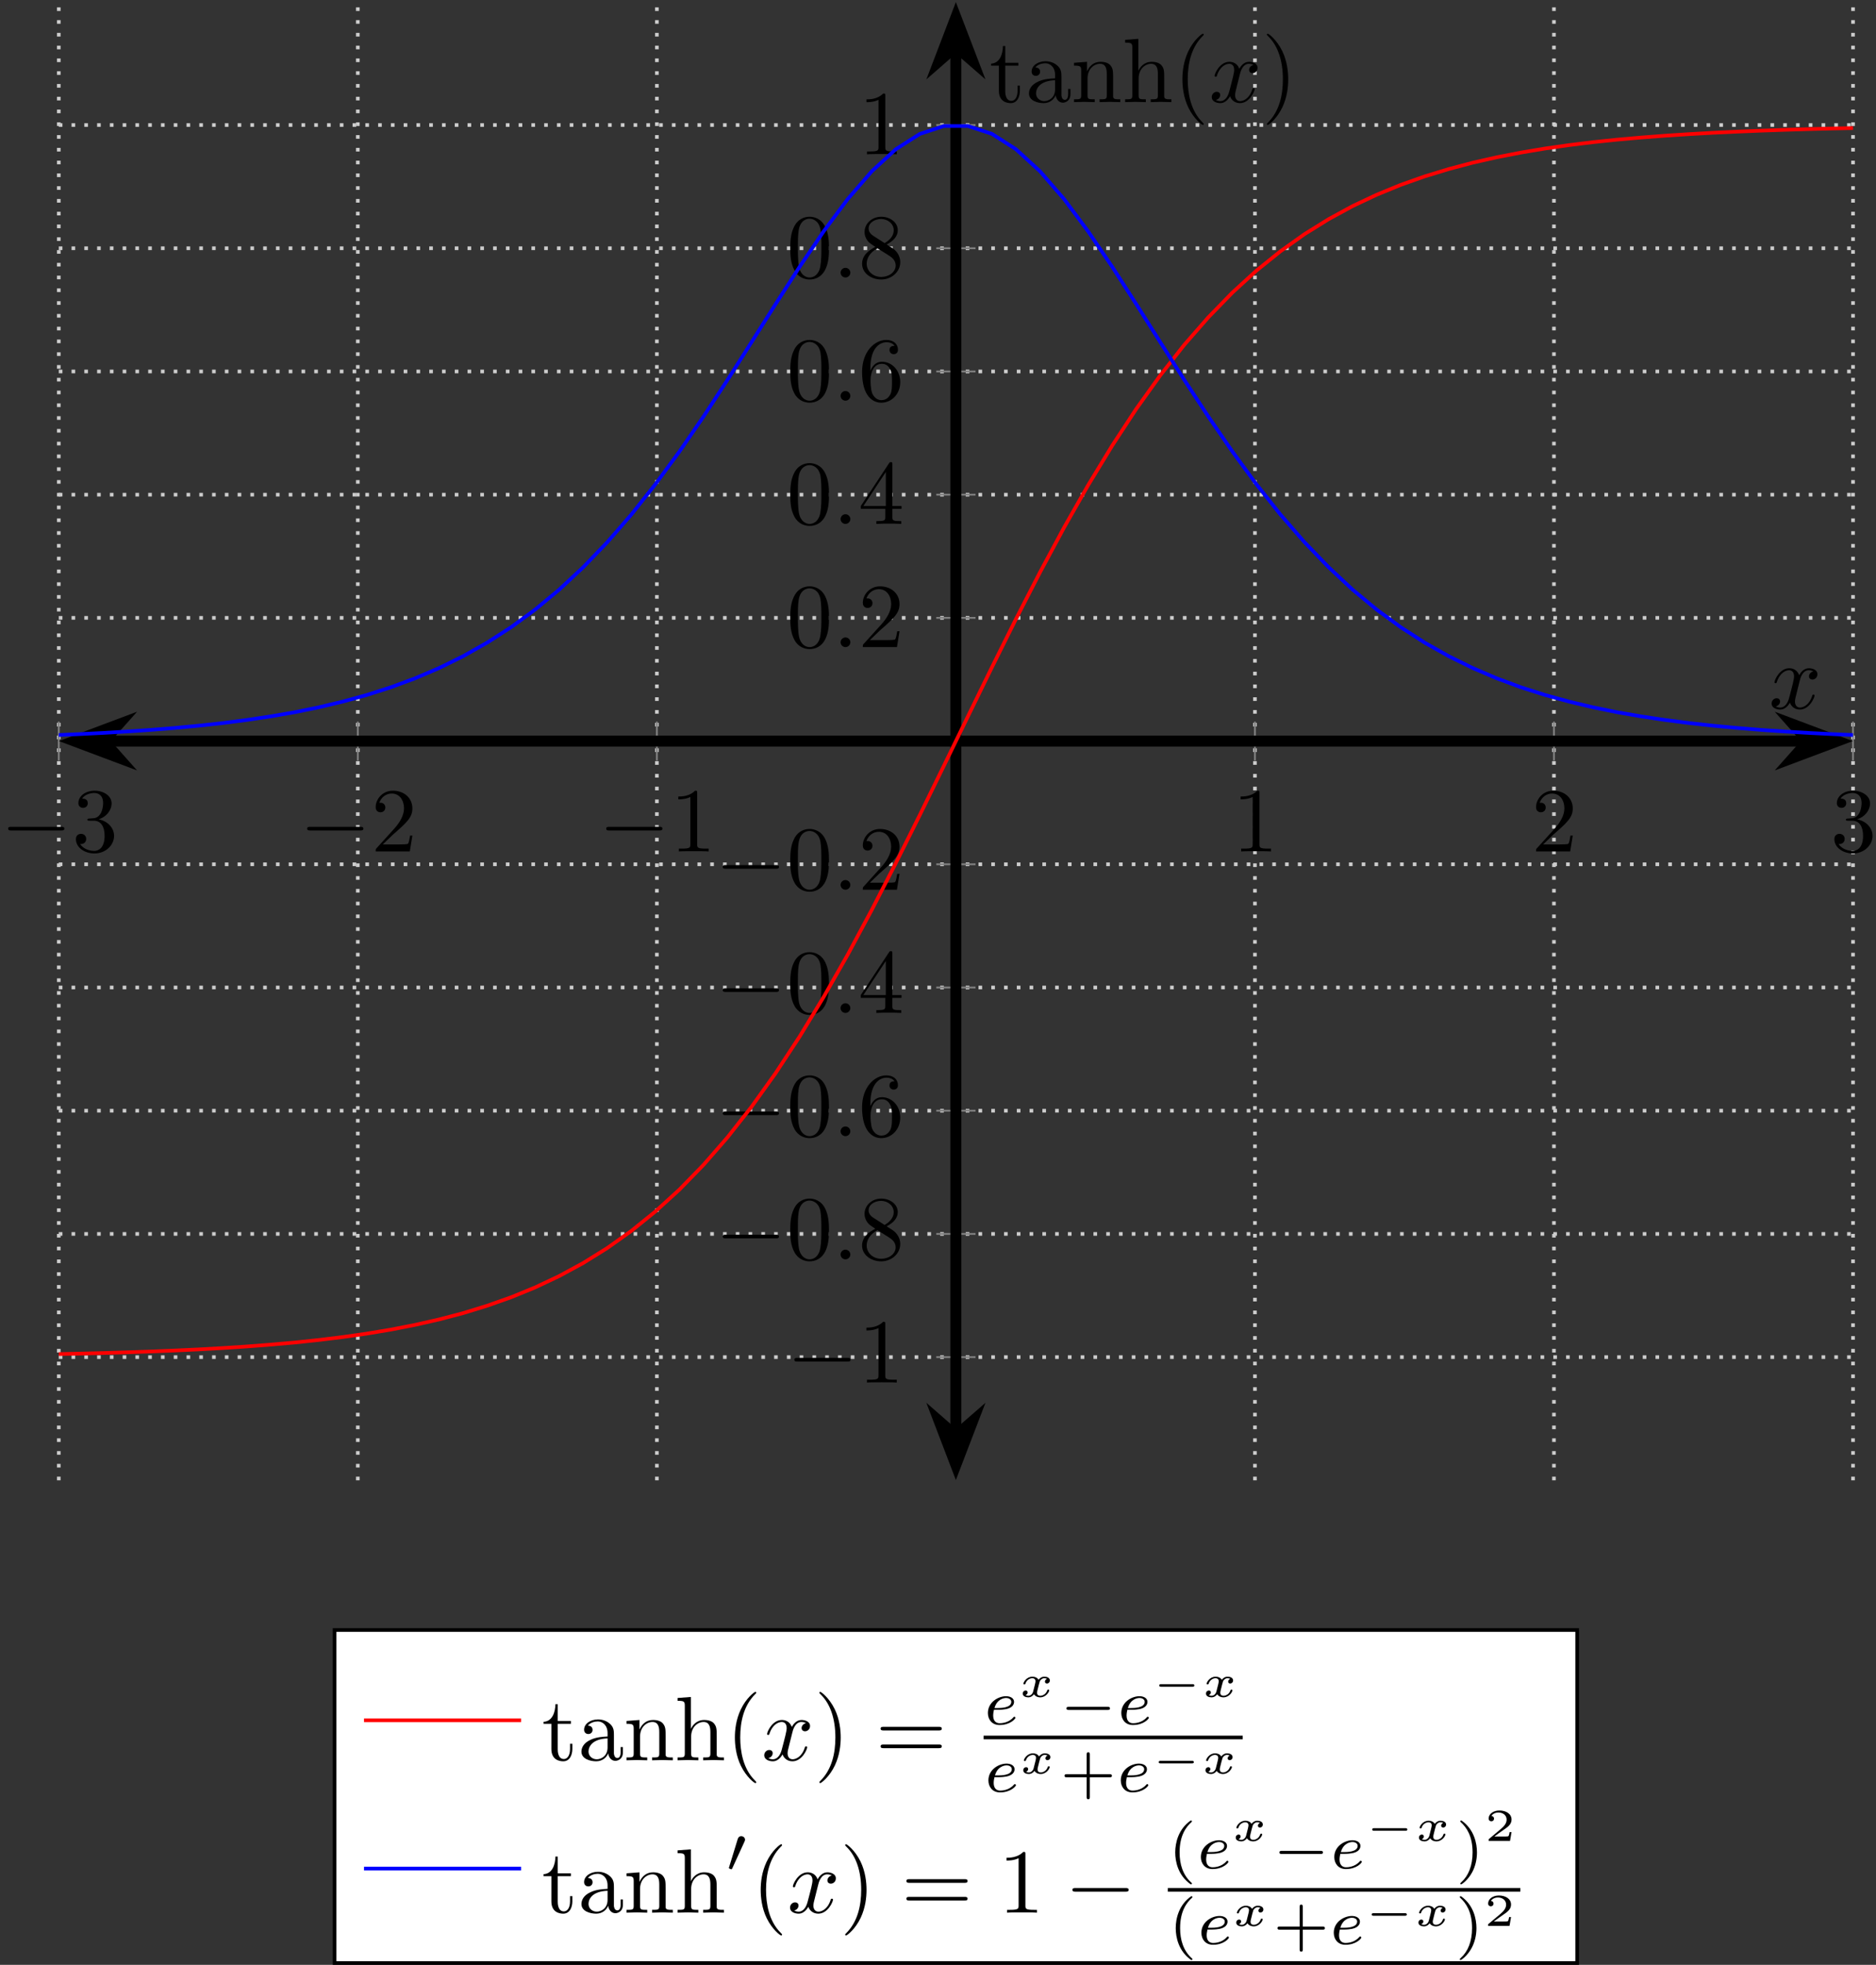 <?xml version='1.0' encoding='UTF-8'?>
<!-- This file was generated by dvisvgm 3.2.1 -->
<svg version='1.1' xmlns='http://www.w3.org/2000/svg' xmlns:xlink='http://www.w3.org/1999/xlink' width='216.183pt' height='226.37pt' viewBox='-68.464 -71.582 216.183 226.37'>
<rect x="-68.464" y="-71.582" width="216.183" height="226.37" fill="#333333" stroke="none"/>
<defs>
<clipPath id='clip1'>
<path d='M-61.691 98.965H145.07V-71.371H-61.691Z'/>
</clipPath>
<path id='g8-50' d='M2.934-.961H2.725C2.71-.867 2.66-.558 2.58-.508C2.54-.478 2.122-.478 2.047-.478H1.071C1.4-.722 1.768-1.001 2.067-1.2C2.516-1.509 2.934-1.798 2.934-2.326C2.934-2.964 2.331-3.318 1.619-3.318C.946-3.318 .453-2.929 .453-2.441C.453-2.182 .672-2.137 .742-2.137C.877-2.137 1.036-2.227 1.036-2.431C1.036-2.61 .907-2.71 .752-2.725C.892-2.949 1.181-3.098 1.514-3.098C1.998-3.098 2.401-2.809 2.401-2.321C2.401-1.903 2.112-1.584 1.729-1.26L.513-.229C.463-.184 .458-.184 .453-.149V0H2.77L2.934-.961Z'/>
<path id='g7-40' d='M2.476-5.23C1.151-4.296 .802-2.817 .802-1.75C.802-.767 1.095 .76 2.476 1.736C2.532 1.736 2.615 1.736 2.615 1.653C2.615 1.611 2.594 1.597 2.545 1.548C1.618 .711 1.276-.474 1.276-1.743C1.276-3.626 1.995-4.547 2.566-5.063C2.594-5.091 2.615-5.112 2.615-5.147C2.615-5.23 2.532-5.23 2.476-5.23Z'/>
<path id='g7-41' d='M.628-5.23C.579-5.23 .495-5.23 .495-5.147C.495-5.112 .516-5.091 .558-5.042C1.158-4.491 1.827-3.55 1.827-1.75C1.827-.293 1.374 .809 .621 1.492C.502 1.611 .495 1.618 .495 1.653S.516 1.736 .586 1.736C.669 1.736 1.332 1.276 1.792 .404C2.099-.174 2.301-.928 2.301-1.743C2.301-2.727 2.008-4.254 .628-5.23Z'/>
<path id='g7-43' d='M3.229-1.576H5.363C5.454-1.576 5.621-1.576 5.621-1.743C5.621-1.918 5.461-1.918 5.363-1.918H3.229V-4.059C3.229-4.149 3.229-4.317 3.062-4.317C2.887-4.317 2.887-4.156 2.887-4.059V-1.918H.746C.656-1.918 .488-1.918 .488-1.75C.488-1.576 .649-1.576 .746-1.576H2.887V.565C2.887 .656 2.887 .823 3.055 .823C3.229 .823 3.229 .663 3.229 .565V-1.576Z'/>
<path id='g5-120' d='M3.093-1.953C2.864-1.883 2.864-1.664 2.864-1.659C2.864-1.574 2.924-1.455 3.088-1.455C3.228-1.455 3.397-1.574 3.397-1.793C3.397-2.087 3.068-2.202 2.804-2.202C2.481-2.202 2.271-1.993 2.172-1.863C2.007-2.147 1.689-2.202 1.509-2.202C.887-2.202 .533-1.614 .533-1.43C.533-1.36 .613-1.36 .638-1.36C.682-1.36 .722-1.365 .742-1.42C.892-1.908 1.3-2.032 1.489-2.032C1.654-2.032 1.843-1.963 1.843-1.699C1.843-1.574 1.753-1.23 1.584-.568C1.509-.284 1.28-.115 1.066-.115C1.031-.115 .887-.115 .767-.194C.991-.274 .991-.463 .991-.483C.991-.628 .882-.692 .772-.692C.648-.692 .463-.593 .463-.354C.463-.05 .802 .055 1.056 .055C1.33 .055 1.554-.105 1.674-.284C1.873 .015 2.192 .055 2.346 .055C2.974 .055 3.328-.538 3.328-.717C3.328-.787 3.243-.787 3.223-.787C3.138-.787 3.128-.757 3.113-.712C2.969-.264 2.585-.115 2.366-.115C2.217-.115 2.012-.169 2.012-.448C2.012-.508 2.012-.543 2.052-.712C2.137-1.061 2.271-1.614 2.311-1.704C2.376-1.833 2.54-2.032 2.795-2.032C2.809-2.032 2.979-2.032 3.093-1.953Z'/>
<path id='g4-101' d='M1.562-1.59C1.757-1.59 2.308-1.604 2.685-1.736C3.201-1.918 3.299-2.253 3.299-2.462C3.299-2.845 2.915-3.075 2.434-3.075C1.597-3.075 .467-2.434 .467-1.241C.467-.537 .907 .07 1.723 .07C2.901 .07 3.452-.621 3.452-.718C3.452-.76 3.389-.837 3.333-.837C3.292-.837 3.278-.823 3.222-.767C2.678-.126 1.862-.126 1.736-.126C1.318-.126 1.039-.404 1.039-.969C1.039-1.067 1.039-1.206 1.123-1.59H1.562ZM1.179-1.785C1.465-2.797 2.239-2.88 2.434-2.88C2.741-2.88 2.999-2.727 2.999-2.462C2.999-1.785 1.82-1.785 1.52-1.785H1.179Z'/>
<path id='g2-0' d='M4.384-1.106C4.463-1.106 4.598-1.106 4.598-1.245S4.463-1.385 4.384-1.385H1.011C.932-1.385 .797-1.385 .797-1.245S.932-1.106 1.011-1.106H4.384Z'/>
<path id='g6-40' d='M3.298 2.391C3.298 2.361 3.298 2.341 3.128 2.172C1.883 .917 1.564-.966 1.564-2.491C1.564-4.224 1.943-5.958 3.168-7.203C3.298-7.323 3.298-7.342 3.298-7.372C3.298-7.442 3.258-7.472 3.198-7.472C3.098-7.472 2.202-6.795 1.614-5.529C1.106-4.433 .986-3.328 .986-2.491C.986-1.714 1.096-.508 1.644 .618C2.242 1.843 3.098 2.491 3.198 2.491C3.258 2.491 3.298 2.461 3.298 2.391Z'/>
<path id='g6-41' d='M2.879-2.491C2.879-3.268 2.77-4.473 2.222-5.599C1.624-6.824 .767-7.472 .667-7.472C.608-7.472 .568-7.432 .568-7.372C.568-7.342 .568-7.323 .757-7.143C1.733-6.157 2.301-4.573 2.301-2.491C2.301-.787 1.933 .966 .697 2.222C.568 2.341 .568 2.361 .568 2.391C.568 2.451 .608 2.491 .667 2.491C.767 2.491 1.664 1.813 2.252 .548C2.76-.548 2.879-1.654 2.879-2.491Z'/>
<path id='g6-48' d='M4.583-3.188C4.583-3.985 4.533-4.782 4.184-5.519C3.726-6.476 2.909-6.635 2.491-6.635C1.893-6.635 1.166-6.376 .757-5.45C.438-4.762 .389-3.985 .389-3.188C.389-2.441 .428-1.544 .837-.787C1.265 .02 1.993 .219 2.481 .219C3.019 .219 3.776 .01 4.214-.936C4.533-1.624 4.583-2.401 4.583-3.188ZM2.481 0C2.092 0 1.504-.249 1.325-1.205C1.215-1.803 1.215-2.72 1.215-3.308C1.215-3.945 1.215-4.603 1.295-5.141C1.484-6.326 2.232-6.416 2.481-6.416C2.809-6.416 3.467-6.237 3.656-5.25C3.756-4.692 3.756-3.935 3.756-3.308C3.756-2.56 3.756-1.883 3.646-1.245C3.497-.299 2.929 0 2.481 0Z'/>
<path id='g6-49' d='M2.929-6.376C2.929-6.615 2.929-6.635 2.7-6.635C2.082-5.998 1.205-5.998 .887-5.998V-5.689C1.086-5.689 1.674-5.689 2.192-5.948V-.787C2.192-.428 2.162-.309 1.265-.309H.946V0C1.295-.03 2.162-.03 2.56-.03S3.826-.03 4.174 0V-.309H3.856C2.959-.309 2.929-.418 2.929-.787V-6.376Z'/>
<path id='g6-50' d='M1.265-.767L2.321-1.793C3.875-3.168 4.473-3.706 4.473-4.702C4.473-5.838 3.577-6.635 2.361-6.635C1.235-6.635 .498-5.719 .498-4.832C.498-4.274 .996-4.274 1.026-4.274C1.196-4.274 1.544-4.394 1.544-4.802C1.544-5.061 1.365-5.32 1.016-5.32C.936-5.32 .917-5.32 .887-5.31C1.116-5.958 1.654-6.326 2.232-6.326C3.138-6.326 3.567-5.519 3.567-4.702C3.567-3.905 3.068-3.118 2.521-2.501L.608-.369C.498-.259 .498-.239 .498 0H4.194L4.473-1.733H4.224C4.174-1.435 4.105-.996 4.005-.847C3.935-.767 3.278-.767 3.059-.767H1.265Z'/>
<path id='g6-51' d='M2.889-3.507C3.706-3.776 4.284-4.473 4.284-5.26C4.284-6.077 3.407-6.635 2.451-6.635C1.445-6.635 .687-6.037 .687-5.28C.687-4.951 .907-4.762 1.196-4.762C1.504-4.762 1.704-4.981 1.704-5.27C1.704-5.768 1.235-5.768 1.086-5.768C1.395-6.257 2.052-6.386 2.411-6.386C2.819-6.386 3.367-6.167 3.367-5.27C3.367-5.151 3.347-4.573 3.088-4.134C2.79-3.656 2.451-3.626 2.202-3.616C2.122-3.606 1.883-3.587 1.813-3.587C1.733-3.577 1.664-3.567 1.664-3.467C1.664-3.357 1.733-3.357 1.903-3.357H2.341C3.158-3.357 3.527-2.68 3.527-1.704C3.527-.349 2.839-.06 2.401-.06C1.973-.06 1.225-.229 .877-.817C1.225-.767 1.534-.986 1.534-1.365C1.534-1.724 1.265-1.923 .976-1.923C.737-1.923 .418-1.783 .418-1.345C.418-.438 1.345 .219 2.431 .219C3.646 .219 4.553-.687 4.553-1.704C4.553-2.521 3.925-3.298 2.889-3.507Z'/>
<path id='g6-52' d='M2.929-1.644V-.777C2.929-.418 2.909-.309 2.172-.309H1.963V0C2.371-.03 2.889-.03 3.308-.03S4.254-.03 4.663 0V-.309H4.453C3.716-.309 3.696-.418 3.696-.777V-1.644H4.692V-1.953H3.696V-6.486C3.696-6.685 3.696-6.745 3.537-6.745C3.447-6.745 3.417-6.745 3.337-6.625L.279-1.953V-1.644H2.929ZM2.989-1.953H.558L2.989-5.669V-1.953Z'/>
<path id='g6-54' d='M1.315-3.268V-3.507C1.315-6.027 2.55-6.386 3.059-6.386C3.298-6.386 3.716-6.326 3.935-5.988C3.786-5.988 3.387-5.988 3.387-5.539C3.387-5.23 3.626-5.081 3.846-5.081C4.005-5.081 4.304-5.171 4.304-5.559C4.304-6.157 3.866-6.635 3.039-6.635C1.763-6.635 .418-5.35 .418-3.148C.418-.488 1.574 .219 2.501 .219C3.606 .219 4.553-.717 4.553-2.032C4.553-3.298 3.666-4.254 2.56-4.254C1.883-4.254 1.514-3.746 1.315-3.268ZM2.501-.06C1.873-.06 1.574-.658 1.514-.807C1.335-1.275 1.335-2.072 1.335-2.252C1.335-3.029 1.654-4.025 2.55-4.025C2.71-4.025 3.168-4.025 3.477-3.407C3.656-3.039 3.656-2.531 3.656-2.042C3.656-1.564 3.656-1.066 3.487-.707C3.188-.11 2.73-.06 2.501-.06Z'/>
<path id='g6-56' d='M1.624-4.553C1.166-4.852 1.126-5.191 1.126-5.36C1.126-5.968 1.773-6.386 2.481-6.386C3.208-6.386 3.846-5.868 3.846-5.151C3.846-4.583 3.457-4.105 2.859-3.756L1.624-4.553ZM3.078-3.606C3.796-3.975 4.284-4.493 4.284-5.151C4.284-6.067 3.397-6.635 2.491-6.635C1.494-6.635 .687-5.898 .687-4.971C.687-4.792 .707-4.344 1.126-3.875C1.235-3.756 1.604-3.507 1.853-3.337C1.275-3.049 .418-2.491 .418-1.504C.418-.448 1.435 .219 2.481 .219C3.606 .219 4.553-.608 4.553-1.674C4.553-2.032 4.443-2.481 4.065-2.899C3.875-3.108 3.716-3.208 3.078-3.606ZM2.082-3.188L3.308-2.411C3.587-2.222 4.055-1.923 4.055-1.315C4.055-.578 3.308-.06 2.491-.06C1.634-.06 .917-.677 .917-1.504C.917-2.082 1.235-2.72 2.082-3.188Z'/>
<path id='g6-61' d='M6.844-3.258C6.994-3.258 7.183-3.258 7.183-3.457S6.994-3.656 6.854-3.656H.887C.747-3.656 .558-3.656 .558-3.457S.747-3.258 .897-3.258H6.844ZM6.854-1.325C6.994-1.325 7.183-1.325 7.183-1.524S6.994-1.724 6.844-1.724H.897C.747-1.724 .558-1.724 .558-1.524S.747-1.325 .887-1.325H6.854Z'/>
<path id='g6-97' d='M3.318-.757C3.357-.359 3.626 .06 4.095 .06C4.304 .06 4.912-.08 4.912-.887V-1.445H4.663V-.887C4.663-.309 4.413-.249 4.304-.249C3.975-.249 3.935-.697 3.935-.747V-2.74C3.935-3.158 3.935-3.547 3.577-3.915C3.188-4.304 2.69-4.463 2.212-4.463C1.395-4.463 .707-3.995 .707-3.337C.707-3.039 .907-2.869 1.166-2.869C1.445-2.869 1.624-3.068 1.624-3.328C1.624-3.447 1.574-3.776 1.116-3.786C1.385-4.134 1.873-4.244 2.192-4.244C2.68-4.244 3.248-3.856 3.248-2.969V-2.6C2.74-2.57 2.042-2.54 1.415-2.242C.667-1.903 .418-1.385 .418-.946C.418-.139 1.385 .11 2.012 .11C2.67 .11 3.128-.289 3.318-.757ZM3.248-2.391V-1.395C3.248-.448 2.531-.11 2.082-.11C1.594-.11 1.186-.458 1.186-.956C1.186-1.504 1.604-2.331 3.248-2.391Z'/>
<path id='g6-104' d='M1.096-.757C1.096-.309 .986-.309 .319-.309V0C.667-.01 1.176-.03 1.445-.03C1.704-.03 2.222-.01 2.56 0V-.309C1.893-.309 1.783-.309 1.783-.757V-2.59C1.783-3.626 2.491-4.184 3.128-4.184C3.756-4.184 3.866-3.646 3.866-3.078V-.757C3.866-.309 3.756-.309 3.088-.309V0C3.437-.01 3.945-.03 4.214-.03C4.473-.03 4.991-.01 5.33 0V-.309C4.812-.309 4.563-.309 4.553-.608V-2.511C4.553-3.367 4.553-3.676 4.244-4.035C4.105-4.204 3.776-4.403 3.198-4.403C2.361-4.403 1.923-3.806 1.753-3.427V-6.914L.319-6.804V-6.496C1.016-6.496 1.096-6.426 1.096-5.938V-.757Z'/>
<path id='g6-110' d='M1.096-3.427V-.757C1.096-.309 .986-.309 .319-.309V0C.667-.01 1.176-.03 1.445-.03C1.704-.03 2.222-.01 2.56 0V-.309C1.893-.309 1.783-.309 1.783-.757V-2.59C1.783-3.626 2.491-4.184 3.128-4.184C3.756-4.184 3.866-3.646 3.866-3.078V-.757C3.866-.309 3.756-.309 3.088-.309V0C3.437-.01 3.945-.03 4.214-.03C4.473-.03 4.991-.01 5.33 0V-.309C4.812-.309 4.563-.309 4.553-.608V-2.511C4.553-3.367 4.553-3.676 4.244-4.035C4.105-4.204 3.776-4.403 3.198-4.403C2.471-4.403 2.002-3.975 1.724-3.357V-4.403L.319-4.294V-3.985C1.016-3.985 1.096-3.915 1.096-3.427Z'/>
<path id='g6-116' d='M1.724-3.985H3.148V-4.294H1.724V-6.127H1.474C1.465-5.31 1.166-4.244 .189-4.204V-3.985H1.036V-1.235C1.036-.01 1.963 .11 2.321 .11C3.029 .11 3.308-.598 3.308-1.235V-1.803H3.059V-1.255C3.059-.518 2.76-.139 2.391-.139C1.724-.139 1.724-1.046 1.724-1.215V-3.985Z'/>
<path id='g1-0' d='M5.189-1.576C5.3-1.576 5.467-1.576 5.467-1.743C5.467-1.918 5.307-1.918 5.189-1.918H1.032C.921-1.918 .753-1.918 .753-1.75C.753-1.576 .914-1.576 1.032-1.576H5.189Z'/>
<path id='g1-48' d='M2.022-3.292C2.078-3.41 2.085-3.466 2.085-3.515C2.085-3.731 1.89-3.898 1.674-3.898C1.409-3.898 1.325-3.682 1.29-3.571L.37-.551C.363-.537 .335-.446 .335-.439C.335-.356 .551-.286 .607-.286C.656-.286 .663-.3 .711-.404L2.022-3.292Z'/>
<path id='g3-58' d='M1.913-.528C1.913-.817 1.674-1.056 1.385-1.056S.857-.817 .857-.528S1.096 0 1.385 0S1.913-.239 1.913-.528Z'/>
<path id='g3-120' d='M3.328-3.009C3.387-3.268 3.616-4.184 4.314-4.184C4.364-4.184 4.603-4.184 4.812-4.055C4.533-4.005 4.334-3.756 4.334-3.517C4.334-3.357 4.443-3.168 4.712-3.168C4.932-3.168 5.25-3.347 5.25-3.746C5.25-4.264 4.663-4.403 4.324-4.403C3.746-4.403 3.397-3.875 3.278-3.646C3.029-4.304 2.491-4.403 2.202-4.403C1.166-4.403 .598-3.118 .598-2.869C.598-2.77 .697-2.77 .717-2.77C.797-2.77 .827-2.79 .847-2.879C1.186-3.935 1.843-4.184 2.182-4.184C2.371-4.184 2.72-4.095 2.72-3.517C2.72-3.208 2.55-2.54 2.182-1.146C2.022-.528 1.674-.11 1.235-.11C1.176-.11 .946-.11 .737-.239C.986-.289 1.205-.498 1.205-.777C1.205-1.046 .986-1.126 .837-1.126C.538-1.126 .289-.867 .289-.548C.289-.09 .787 .11 1.225 .11C1.883 .11 2.242-.588 2.271-.648C2.391-.279 2.75 .11 3.347 .11C4.374 .11 4.941-1.176 4.941-1.425C4.941-1.524 4.852-1.524 4.822-1.524C4.732-1.524 4.712-1.484 4.692-1.415C4.364-.349 3.686-.11 3.367-.11C2.979-.11 2.819-.428 2.819-.767C2.819-.986 2.879-1.205 2.989-1.644L3.328-3.009Z'/>
<path id='g0-0' d='M6.565-2.291C6.735-2.291 6.914-2.291 6.914-2.491S6.735-2.69 6.565-2.69H1.176C1.006-2.69 .827-2.69 .827-2.491S1.006-2.291 1.176-2.291H6.565Z'/>
</defs>
<g id='page1'>
<path d='M-61.691 98.964V-71.371M-27.23 98.964V-71.371M7.231 98.964V-71.371M76.149 98.964V-71.371M110.609 98.964V-71.371M145.07 98.964V-71.371' stroke='#ccc' fill='none' stroke-width='.421' stroke-miterlimit='10' stroke-dasharray='.421 1.051'/>
<path d='M-61.691 84.77H145.07M-61.691 70.578H145.07M-61.691 56.383H145.07M-61.691 42.188H145.07M-61.691 27.992H145.07M-61.691-.398H145.07M-61.691-14.59H145.07M-61.691-28.785H145.07M-61.691-42.981H145.07M-61.691-57.176H145.07' stroke='#ccc' fill='none' stroke-width='.421' stroke-miterlimit='10' stroke-dasharray='.421 1.051'/>
<path d='M-61.691 16.043V11.555M-27.23 16.043V11.555M7.231 16.043V11.555M76.149 16.043V11.555M110.609 16.043V11.555M145.07 16.043V11.555' stroke='#808080' fill='none' stroke-width='.21' stroke-miterlimit='10'/>
<path d='M39.426 84.77H43.954M39.426 70.578H43.954M39.426 56.383H43.954M39.426 42.188H43.954M39.426 27.992H43.954M39.426-.398H43.954M39.426-14.59H43.954M39.426-28.785H43.954M39.426-42.981H43.954M39.426-57.176H43.954' stroke='#808080' fill='none' stroke-width='.21' stroke-miterlimit='10'/>
<path d='M-56.203 13.797H139.581' stroke='#000' fill='none' stroke-width='1.262' stroke-miterlimit='10'/>
<path d='M-59.879 13.797L-54.836 15.691L-56.52 13.797L-54.836 11.902Z'/>
<path d='M-59.879 13.797L-54.836 15.691L-56.52 13.797L-54.836 11.902Z' stroke='#000' fill='none' stroke-width='1.262' stroke-miterlimit='10'/>
<path d='M143.258 13.797L138.215 11.902L139.899 13.797L138.215 15.691Z'/>
<path d='M143.258 13.797L138.215 11.902L139.899 13.797L138.215 15.691Z' stroke='#000' fill='none' stroke-width='1.262' stroke-miterlimit='10'/>
<path d='M41.688 93.523V-65.926' stroke='#000' fill='none' stroke-width='1.262' stroke-miterlimit='10'/>
<path d='M41.687 97.168L43.602 92.172L41.687 93.84L39.777 92.172Z'/>
<path d='M41.687 97.168L43.602 92.172L41.687 93.84L39.777 92.172Z' stroke='#000' fill='none' stroke-width='1.262' stroke-miterlimit='10'/>
<path d='M41.687-69.574L39.777-64.574L41.687-66.242L43.602-64.574Z'/>
<path d='M41.687-69.574L39.777-64.574L41.687-66.242L43.602-64.574Z' stroke='#000' fill='none' stroke-width='1.262' stroke-miterlimit='10'/>
<g transform='matrix(1.064 0 0 1.055 159.843 -25.185)'>
<use x='-214.52' y='49.003' xlink:href='#g0-0'/>
<use x='-206.772' y='49.003' xlink:href='#g6-51'/>
</g>
<g transform='matrix(1.064 0 0 1.055 194.303 -25.185)'>
<use x='-214.52' y='49.003' xlink:href='#g0-0'/>
<use x='-206.772' y='49.003' xlink:href='#g6-50'/>
</g>
<g transform='matrix(1.064 0 0 1.055 228.763 -25.185)'>
<use x='-214.52' y='49.003' xlink:href='#g0-0'/>
<use x='-206.772' y='49.003' xlink:href='#g6-49'/>
</g>
<g transform='matrix(1.064 0 0 1.055 301.805 -25.185)'>
<use x='-214.52' y='49.003' xlink:href='#g6-49'/>
</g>
<g transform='matrix(1.064 0 0 1.055 336.265 -25.185)'>
<use x='-214.52' y='49.003' xlink:href='#g6-50'/>
</g>
<g transform='matrix(1.064 0 0 1.055 370.725 -25.185)'>
<use x='-214.52' y='49.003' xlink:href='#g6-51'/>
</g>
<g transform='matrix(1.064 0 0 1.055 250.44 36.003)'>
<use x='-214.52' y='49.003' xlink:href='#g0-0'/>
<use x='-206.772' y='49.003' xlink:href='#g6-49'/>
</g>
<g transform='matrix(1.064 0 0 1.055 242.193 21.808)'>
<use x='-214.52' y='49.003' xlink:href='#g0-0'/>
<use x='-206.772' y='49.003' xlink:href='#g6-48'/>
<use x='-201.79' y='49.003' xlink:href='#g3-58'/>
<use x='-199.023' y='49.003' xlink:href='#g6-56'/>
</g>
<g transform='matrix(1.064 0 0 1.055 242.193 7.614)'>
<use x='-214.52' y='49.003' xlink:href='#g0-0'/>
<use x='-206.772' y='49.003' xlink:href='#g6-48'/>
<use x='-201.79' y='49.003' xlink:href='#g3-58'/>
<use x='-199.023' y='49.003' xlink:href='#g6-54'/>
</g>
<g transform='matrix(1.064 0 0 1.055 242.193 -6.581)'>
<use x='-214.52' y='49.003' xlink:href='#g0-0'/>
<use x='-206.772' y='49.003' xlink:href='#g6-48'/>
<use x='-201.79' y='49.003' xlink:href='#g3-58'/>
<use x='-199.023' y='49.003' xlink:href='#g6-52'/>
</g>
<g transform='matrix(1.064 0 0 1.055 242.193 -20.775)'>
<use x='-214.52' y='49.003' xlink:href='#g0-0'/>
<use x='-206.772' y='49.003' xlink:href='#g6-48'/>
<use x='-201.79' y='49.003' xlink:href='#g3-58'/>
<use x='-199.023' y='49.003' xlink:href='#g6-50'/>
</g>
<g transform='matrix(1.064 0 0 1.055 250.44 -48.727)'>
<use x='-214.52' y='49.003' xlink:href='#g6-48'/>
<use x='-209.539' y='49.003' xlink:href='#g3-58'/>
<use x='-206.772' y='49.003' xlink:href='#g6-50'/>
</g>
<g transform='matrix(1.064 0 0 1.055 250.44 -62.921)'>
<use x='-214.52' y='49.003' xlink:href='#g6-48'/>
<use x='-209.539' y='49.003' xlink:href='#g3-58'/>
<use x='-206.772' y='49.003' xlink:href='#g6-52'/>
</g>
<g transform='matrix(1.064 0 0 1.055 250.44 -77.116)'>
<use x='-214.52' y='49.003' xlink:href='#g6-48'/>
<use x='-209.539' y='49.003' xlink:href='#g3-58'/>
<use x='-206.772' y='49.003' xlink:href='#g6-54'/>
</g>
<g transform='matrix(1.064 0 0 1.055 250.44 -91.31)'>
<use x='-214.52' y='49.003' xlink:href='#g6-48'/>
<use x='-209.539' y='49.003' xlink:href='#g3-58'/>
<use x='-206.772' y='49.003' xlink:href='#g6-56'/>
</g>
<g transform='matrix(1.064 0 0 1.055 258.687 -105.505)'>
<use x='-214.52' y='49.003' xlink:href='#g6-49'/>
</g>
<path d='M-233.988 84.77H-231.219L-228.445 84.785L-225.676 84.77H-222.906H-220.137H-217.363H-214.594H-211.824H-209.051H-206.281H-203.512H-200.742H-197.969H-195.199H-192.43H-189.656H-186.887H-184.117H-181.348H-178.574H-175.805H-173.035H-170.266H-167.492H-164.723H-161.953H-159.18H-156.41H-153.641H-150.871H-148.098L-145.328 84.766H-142.559H-139.785H-137.016H-134.246H-131.477H-128.703L-125.934 84.762H-123.165L-120.391 84.758H-117.621L-114.851 84.754H-112.082L-109.309 84.75L-106.54 84.746L-103.769 84.742L-101 84.734L-98.227 84.727L-95.457 84.723L-92.688 84.711L-89.915 84.703L-87.144 84.691L-84.375 84.676L-81.606 84.66L-78.832 84.641L-76.062 84.617L-73.293 84.594L-70.519 84.562L-67.75 84.523L-64.981 84.48L-62.211 84.43L-59.437 84.371L-56.668 84.301L-53.899 84.219L-51.129 84.125L-48.356 84.012L-45.586 83.883L-42.816 83.727L-40.043 83.547L-37.274 83.332L-34.504 83.09L-31.734 82.797L-28.961 82.457L-26.191 82.063L-23.422 81.602L-20.649 81.059L-17.879 80.434L-15.109 79.707L-12.34 78.855L-9.566 77.875L-6.797 76.742L-4.027 75.434L-1.258 73.93L1.516 72.203L4.285 70.234L7.054 68L9.828 65.473L12.598 62.629L15.367 59.453L18.136 55.937L20.91 52.062L23.679 47.844L26.45 43.277L29.223 38.406L31.992 33.25L34.761 27.867L37.531 22.313L40.304 16.645L43.074 10.957L45.844 5.289L48.613-.27L51.386-5.656L54.156-10.809L56.926-15.679L59.699-20.239L62.469-24.465L65.238-28.332L68.008-31.856L70.782-35.027L73.551-37.871L76.32-40.402L79.094-42.636L81.863-44.606L84.633-46.328L87.402-47.836L90.176-49.144L92.945-50.281L95.714-51.261L98.488-52.106L101.258-52.84L104.027-53.465L106.797-54.004L109.57-54.469L112.339-54.863L115.11-55.203L117.879-55.492L120.652-55.738L123.422-55.949L126.192-56.129L128.964-56.285L131.735-56.414L134.504-56.528L137.273-56.625L140.046-56.707L142.817-56.778L145.586-56.836L148.36-56.886L151.129-56.93L153.898-56.965L156.668-56.996L159.442-57.024L162.211-57.047L164.98-57.063L167.749-57.082L170.523-57.093L173.293-57.105L176.062-57.118L178.836-57.125L181.605-57.132L184.374-57.141L187.145-57.144L189.918-57.148L192.687-57.152L195.457-57.157L198.23-57.16H201L203.77-57.164H206.539L209.312-57.168H212.082H214.852H217.621H220.395L223.164-57.171H225.933H228.707H231.477H234.246H237.015H239.789H242.558H245.328H248.102H250.871H253.64L256.411-57.176H259.183H261.953H264.723H267.492H270.265H273.036H275.805H278.578H281.347H284.117L286.887-57.171L289.661-57.176H292.43H295.199H297.972H300.742L303.512-57.171L306.281-57.176L309.055-64.273L311.824-57.176H314.593H317.367' stroke='#f00' fill='none' stroke-width='.421' stroke-miterlimit='10' clip-path='url(#clip1)'/>
<path d='M-233.988 13.797H-231.219H-228.445H-225.676L-222.906 13.805L-220.137 13.797H-217.363H-214.594H-211.824H-209.051H-206.281H-203.512H-200.742H-197.969H-195.199H-192.43H-189.656H-186.887H-184.117H-181.348H-178.574H-175.805H-173.035H-170.266H-167.492H-164.723L-161.953 13.793H-159.18H-156.41H-153.641H-150.871H-148.098H-145.328H-142.559L-139.785 13.789H-137.016H-134.246L-131.477 13.785L-128.703 13.781H-125.934L-123.165 13.777L-120.391 13.773L-117.621 13.769L-114.851 13.766L-112.082 13.762L-109.309 13.754L-106.54 13.746L-103.769 13.734L-101 13.727L-98.227 13.715L-95.457 13.699L-92.688 13.684L-89.915 13.66L-87.144 13.637L-84.375 13.609L-81.606 13.578L-78.832 13.539L-76.062 13.492L-73.293 13.441L-70.519 13.379L-67.75 13.305L-64.981 13.219L-62.211 13.117L-59.437 13L-56.668 12.863L-53.899 12.699L-51.129 12.512L-48.356 12.289L-45.586 12.027L-42.816 11.727L-40.043 11.367L-37.274 10.953L-34.504 10.473L-31.734 9.906L-28.961 9.246L-26.191 8.484L-23.422 7.598L-20.649 6.574L-17.879 5.391L-15.109 4.027L-12.34 2.461L-9.566 .68L-6.797-1.355L-4.027-3.648L-1.258-6.23L1.516-9.114L4.285-12.297L7.054-15.785L9.828-19.555L12.598-23.578L15.367-27.805L18.136-32.156L20.91-36.543L23.679-40.843L26.45-44.93L29.223-48.645L31.992-51.844L34.761-54.386L37.531-56.152L40.304-57.063H43.074L45.844-56.156L48.613-54.386L51.386-51.844L54.156-48.645L56.926-44.93L59.699-40.852L62.469-36.547L65.238-32.164L68.008-27.812L70.782-23.585L73.551-19.562L76.32-15.785L79.094-12.297L81.863-9.114L84.633-6.238L87.402-3.652L90.176-1.355L92.945 .676L95.714 2.461L98.488 4.023L101.258 5.387L104.027 6.57L106.797 7.598L109.57 8.484L112.339 9.246L115.11 9.906L117.879 10.473L120.652 10.953L123.422 11.367L126.192 11.723L128.964 12.027L131.735 12.289L134.504 12.512L137.273 12.699L140.046 12.863L142.817 13L145.586 13.117L148.36 13.219L151.129 13.305L153.898 13.379L156.668 13.441L159.442 13.492L162.211 13.535L164.98 13.578L167.749 13.609L170.523 13.637L173.293 13.66L176.062 13.68L178.836 13.699L181.605 13.715L184.374 13.727L187.145 13.738L189.918 13.746L192.687 13.754L195.457 13.762L198.23 13.766L201 13.769L203.77 13.773L206.539 13.777L209.312 13.781L212.082 13.785H214.852L217.621 13.789H220.395H223.164L225.933 13.793H228.707H231.477H234.246H237.015H239.789H242.558L245.328 13.797H248.102H250.871H253.64H256.411H259.183H261.953H264.723H267.492H270.265H273.036H275.805H278.578H281.347H284.117H286.887H289.661H292.43H295.199H297.972H300.742H303.512H306.281H309.055H311.824H314.593H317.367' stroke='#00f' fill='none' stroke-width='.421' stroke-miterlimit='10' clip-path='url(#clip1)'/>
<g transform='matrix(1.064 0 0 1.055 363.631 -41.648)'>
<use x='-214.52' y='49.003' xlink:href='#g3-120'/>
</g>
<g transform='matrix(1.064 0 0 1.055 273.791 -111.514)'>
<use x='-214.52' y='49.003' xlink:href='#g6-116'/>
<use x='-210.646' y='49.003' xlink:href='#g6-97'/>
<use x='-205.665' y='49.003' xlink:href='#g6-110'/>
<use x='-200.13' y='49.003' xlink:href='#g6-104'/>
<use x='-194.595' y='49.003' xlink:href='#g6-40'/>
<use x='-190.721' y='49.003' xlink:href='#g3-120'/>
<use x='-185.027' y='49.003' xlink:href='#g6-41'/>
</g>
<path d='M-29.907 154.578H113.285V116.211H-29.907Z' fill='#fff'/>
<path d='M-29.907 154.578H113.285V116.211H-29.907Z' stroke='#000' fill='none' stroke-width='.421' stroke-miterlimit='10'/>
<path d='M-26.516 126.614H-17.465H-8.414' stroke='#f00' fill='none' stroke-width='.421' stroke-miterlimit='10'/>
<g transform='matrix(1.064 0 0 1.055 203.913 96.597)'>
<use x='-197.313' y='32.819' xlink:href='#g6-116'/>
<use x='-193.439' y='32.819' xlink:href='#g6-97'/>
<use x='-188.457' y='32.819' xlink:href='#g6-110'/>
<use x='-182.922' y='32.819' xlink:href='#g6-104'/>
<use x='-177.388' y='32.819' xlink:href='#g6-40'/>
<use x='-173.513' y='32.819' xlink:href='#g3-120'/>
<use x='-167.819' y='32.819' xlink:href='#g6-41'/>
<use x='-161.178' y='32.819' xlink:href='#g6-61'/>
<use x='-149.466' y='28.897' xlink:href='#g4-101'/>
<use x='-145.686' y='25.89' xlink:href='#g5-120'/>
<use x='-141.244' y='28.897' xlink:href='#g1-0'/>
<use x='-135.018' y='28.897' xlink:href='#g4-101'/>
<use x='-131.238' y='25.89' xlink:href='#g2-0'/>
<use x='-125.841' y='25.89' xlink:href='#g5-120'/>
</g>
<rect x='-149.466' y='30.129' height='.398' width='28.066' transform='matrix(1.064 0 0 1.055 203.913 96.597)'/>
<g transform='matrix(1.064 0 0 1.055 203.913 96.597)'>
<use x='-149.411' y='36.255' xlink:href='#g4-101'/>
<use x='-145.631' y='34.262' xlink:href='#g5-120'/>
<use x='-141.189' y='36.255' xlink:href='#g7-43'/>
<use x='-135.073' y='36.255' xlink:href='#g4-101'/>
<use x='-131.293' y='34.262' xlink:href='#g2-0'/>
<use x='-125.897' y='34.262' xlink:href='#g5-120'/>
</g>
<path d='M-26.516 143.695H-17.465H-8.414' stroke='#00f' fill='none' stroke-width='.421' stroke-miterlimit='10'/>
<g transform='matrix(1.064 0 0 1.055 203.913 97.077)'>
<use x='-197.313' y='49.003' xlink:href='#g6-116'/>
<use x='-193.439' y='49.003' xlink:href='#g6-97'/>
<use x='-188.457' y='49.003' xlink:href='#g6-110'/>
<use x='-182.922' y='49.003' xlink:href='#g6-104'/>
<use x='-177.388' y='44.548' xlink:href='#g1-48'/>
<use x='-174.593' y='49.003' xlink:href='#g6-40'/>
<use x='-170.718' y='49.003' xlink:href='#g3-120'/>
<use x='-165.024' y='49.003' xlink:href='#g6-41'/>
<use x='-158.383' y='49.003' xlink:href='#g6-61'/>
<use x='-147.866' y='49.003' xlink:href='#g6-49'/>
<use x='-140.671' y='49.003' xlink:href='#g0-0'/>
<use x='-129.513' y='44.171' xlink:href='#g7-40'/>
<use x='-126.4' y='44.171' xlink:href='#g4-101'/>
<use x='-122.62' y='41.165' xlink:href='#g5-120'/>
<use x='-118.178' y='44.171' xlink:href='#g1-0'/>
<use x='-111.951' y='44.171' xlink:href='#g4-101'/>
<use x='-108.172' y='41.165' xlink:href='#g2-0'/>
<use x='-102.775' y='41.165' xlink:href='#g5-120'/>
<use x='-98.333' y='44.171' xlink:href='#g7-41'/>
<use x='-95.22' y='41.165' xlink:href='#g8-50'/>
</g>
<rect x='-129.513' y='46.313' height='.398' width='38.181' transform='matrix(1.064 0 0 1.055 203.913 97.077)'/>
<g transform='matrix(1.064 0 0 1.055 203.913 97.077)'>
<use x='-129.458' y='52.439' xlink:href='#g7-40'/>
<use x='-126.344' y='52.439' xlink:href='#g4-101'/>
<use x='-122.564' y='50.446' xlink:href='#g5-120'/>
<use x='-118.123' y='52.439' xlink:href='#g7-43'/>
<use x='-112.007' y='52.439' xlink:href='#g4-101'/>
<use x='-108.227' y='50.446' xlink:href='#g2-0'/>
<use x='-102.83' y='50.446' xlink:href='#g5-120'/>
<use x='-98.389' y='52.439' xlink:href='#g7-41'/>
<use x='-95.275' y='50.446' xlink:href='#g8-50'/>
</g>
</g>
</svg>